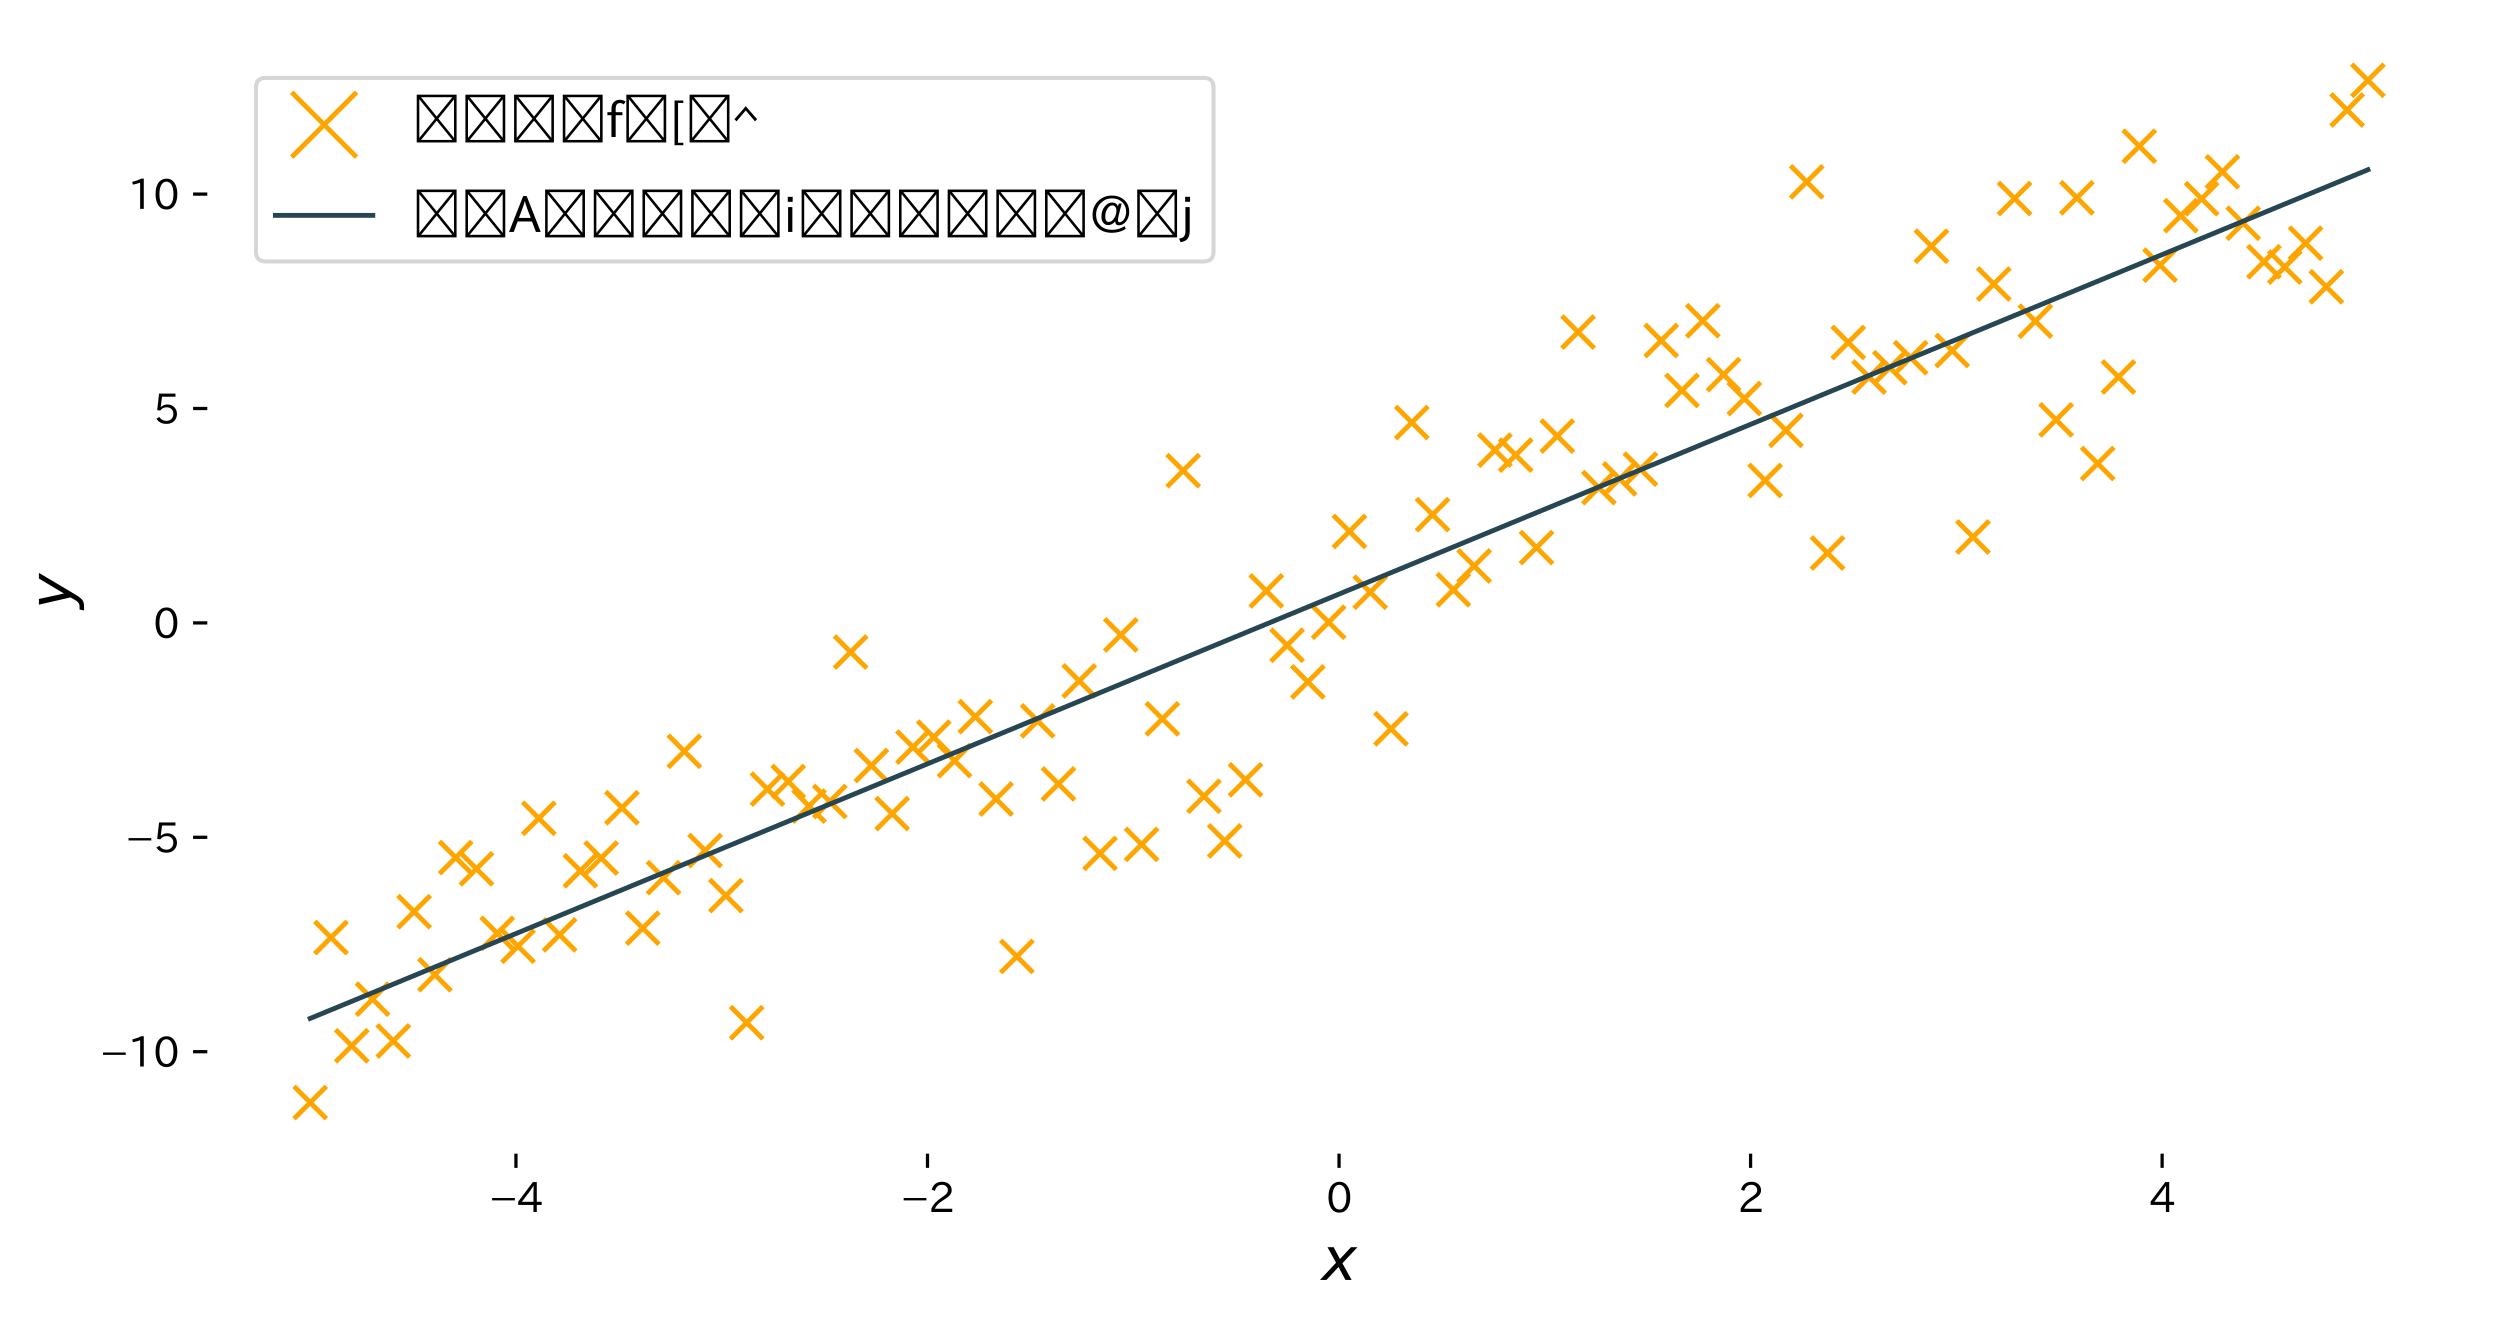 <?xml version="1.0" encoding="utf-8" standalone="no"?>
<!DOCTYPE svg PUBLIC "-//W3C//DTD SVG 1.1//EN"
  "http://www.w3.org/Graphics/SVG/1.1/DTD/svg11.dtd">
<svg xmlns:xlink="http://www.w3.org/1999/xlink" width="616.302pt" height="325.513pt" viewBox="0 0 616.302 325.513" xmlns="http://www.w3.org/2000/svg" version="1.1">
 <defs>
  <style type="text/css">*{stroke-linejoin: round; stroke-linecap: butt}</style>
 </defs>
 <g id="figure_1">
  <g id="patch_1">
   <path d="M 0 325.513 
L 616.302 325.513 
L 616.302 0 
L 0 0 
z
" style="fill: #ffffff"/>
  </g>
  <g id="axes_1">
   <g id="patch_2">
    <path d="M 51.102 284.4 
L 609.102 284.4 
L 609.102 7.2 
L 51.102 7.2 
z
" style="fill: #ffffff"/>
   </g>
   <g id="PathCollection_1">
    <defs>
     <path id="m8e63a9082e" d="M -4 4 
L 4 -4 
M -4 -4 
L 4 4 
" style="stroke: #ffa500; stroke-width: 1.2"/>
    </defs>
    <g clip-path="url(#p94305f396e)">
     <use xlink:href="#m8e63a9082e" x="76.466" y="271.8" style="fill: #ffa500; stroke: #ffa500; stroke-width: 1.2"/>
     <use xlink:href="#m8e63a9082e" x="81.59" y="231.124" style="fill: #ffa500; stroke: #ffa500; stroke-width: 1.2"/>
     <use xlink:href="#m8e63a9082e" x="86.714" y="257.806" style="fill: #ffa500; stroke: #ffa500; stroke-width: 1.2"/>
     <use xlink:href="#m8e63a9082e" x="91.838" y="246.311" style="fill: #ffa500; stroke: #ffa500; stroke-width: 1.2"/>
     <use xlink:href="#m8e63a9082e" x="96.962" y="256.62" style="fill: #ffa500; stroke: #ffa500; stroke-width: 1.2"/>
     <use xlink:href="#m8e63a9082e" x="102.086" y="224.744" style="fill: #ffa500; stroke: #ffa500; stroke-width: 1.2"/>
     <use xlink:href="#m8e63a9082e" x="107.21" y="240.29" style="fill: #ffa500; stroke: #ffa500; stroke-width: 1.2"/>
     <use xlink:href="#m8e63a9082e" x="112.334" y="211.406" style="fill: #ffa500; stroke: #ffa500; stroke-width: 1.2"/>
     <use xlink:href="#m8e63a9082e" x="117.458" y="214.182" style="fill: #ffa500; stroke: #ffa500; stroke-width: 1.2"/>
     <use xlink:href="#m8e63a9082e" x="122.582" y="230.08" style="fill: #ffa500; stroke: #ffa500; stroke-width: 1.2"/>
     <use xlink:href="#m8e63a9082e" x="127.705" y="233.265" style="fill: #ffa500; stroke: #ffa500; stroke-width: 1.2"/>
     <use xlink:href="#m8e63a9082e" x="132.829" y="201.727" style="fill: #ffa500; stroke: #ffa500; stroke-width: 1.2"/>
     <use xlink:href="#m8e63a9082e" x="137.953" y="230.457" style="fill: #ffa500; stroke: #ffa500; stroke-width: 1.2"/>
     <use xlink:href="#m8e63a9082e" x="143.077" y="214.668" style="fill: #ffa500; stroke: #ffa500; stroke-width: 1.2"/>
     <use xlink:href="#m8e63a9082e" x="148.201" y="211.521" style="fill: #ffa500; stroke: #ffa500; stroke-width: 1.2"/>
     <use xlink:href="#m8e63a9082e" x="153.325" y="199.128" style="fill: #ffa500; stroke: #ffa500; stroke-width: 1.2"/>
     <use xlink:href="#m8e63a9082e" x="158.449" y="228.804" style="fill: #ffa500; stroke: #ffa500; stroke-width: 1.2"/>
     <use xlink:href="#m8e63a9082e" x="163.573" y="216.383" style="fill: #ffa500; stroke: #ffa500; stroke-width: 1.2"/>
     <use xlink:href="#m8e63a9082e" x="168.697" y="185.201" style="fill: #ffa500; stroke: #ffa500; stroke-width: 1.2"/>
     <use xlink:href="#m8e63a9082e" x="173.821" y="209.678" style="fill: #ffa500; stroke: #ffa500; stroke-width: 1.2"/>
     <use xlink:href="#m8e63a9082e" x="178.945" y="220.786" style="fill: #ffa500; stroke: #ffa500; stroke-width: 1.2"/>
     <use xlink:href="#m8e63a9082e" x="184.069" y="252.117" style="fill: #ffa500; stroke: #ffa500; stroke-width: 1.2"/>
     <use xlink:href="#m8e63a9082e" x="189.193" y="194.53" style="fill: #ffa500; stroke: #ffa500; stroke-width: 1.2"/>
     <use xlink:href="#m8e63a9082e" x="194.317" y="192.654" style="fill: #ffa500; stroke: #ffa500; stroke-width: 1.2"/>
     <use xlink:href="#m8e63a9082e" x="199.441" y="198.71" style="fill: #ffa500; stroke: #ffa500; stroke-width: 1.2"/>
     <use xlink:href="#m8e63a9082e" x="204.565" y="197.589" style="fill: #ffa500; stroke: #ffa500; stroke-width: 1.2"/>
     <use xlink:href="#m8e63a9082e" x="209.689" y="160.748" style="fill: #ffa500; stroke: #ffa500; stroke-width: 1.2"/>
     <use xlink:href="#m8e63a9082e" x="214.813" y="188.718" style="fill: #ffa500; stroke: #ffa500; stroke-width: 1.2"/>
     <use xlink:href="#m8e63a9082e" x="219.937" y="200.566" style="fill: #ffa500; stroke: #ffa500; stroke-width: 1.2"/>
     <use xlink:href="#m8e63a9082e" x="225.061" y="184.17" style="fill: #ffa500; stroke: #ffa500; stroke-width: 1.2"/>
     <use xlink:href="#m8e63a9082e" x="230.185" y="181.727" style="fill: #ffa500; stroke: #ffa500; stroke-width: 1.2"/>
     <use xlink:href="#m8e63a9082e" x="235.309" y="187.517" style="fill: #ffa500; stroke: #ffa500; stroke-width: 1.2"/>
     <use xlink:href="#m8e63a9082e" x="240.433" y="176.669" style="fill: #ffa500; stroke: #ffa500; stroke-width: 1.2"/>
     <use xlink:href="#m8e63a9082e" x="245.557" y="196.97" style="fill: #ffa500; stroke: #ffa500; stroke-width: 1.2"/>
     <use xlink:href="#m8e63a9082e" x="250.681" y="235.785" style="fill: #ffa500; stroke: #ffa500; stroke-width: 1.2"/>
     <use xlink:href="#m8e63a9082e" x="255.805" y="177.711" style="fill: #ffa500; stroke: #ffa500; stroke-width: 1.2"/>
     <use xlink:href="#m8e63a9082e" x="260.929" y="193.243" style="fill: #ffa500; stroke: #ffa500; stroke-width: 1.2"/>
     <use xlink:href="#m8e63a9082e" x="266.053" y="167.863" style="fill: #ffa500; stroke: #ffa500; stroke-width: 1.2"/>
     <use xlink:href="#m8e63a9082e" x="271.177" y="210.381" style="fill: #ffa500; stroke: #ffa500; stroke-width: 1.2"/>
     <use xlink:href="#m8e63a9082e" x="276.301" y="156.52" style="fill: #ffa500; stroke: #ffa500; stroke-width: 1.2"/>
     <use xlink:href="#m8e63a9082e" x="281.425" y="208.158" style="fill: #ffa500; stroke: #ffa500; stroke-width: 1.2"/>
     <use xlink:href="#m8e63a9082e" x="286.548" y="177.21" style="fill: #ffa500; stroke: #ffa500; stroke-width: 1.2"/>
     <use xlink:href="#m8e63a9082e" x="291.672" y="116.027" style="fill: #ffa500; stroke: #ffa500; stroke-width: 1.2"/>
     <use xlink:href="#m8e63a9082e" x="296.796" y="196.295" style="fill: #ffa500; stroke: #ffa500; stroke-width: 1.2"/>
     <use xlink:href="#m8e63a9082e" x="301.92" y="207.305" style="fill: #ffa500; stroke: #ffa500; stroke-width: 1.2"/>
     <use xlink:href="#m8e63a9082e" x="307.044" y="192.244" style="fill: #ffa500; stroke: #ffa500; stroke-width: 1.2"/>
     <use xlink:href="#m8e63a9082e" x="312.168" y="145.676" style="fill: #ffa500; stroke: #ffa500; stroke-width: 1.2"/>
     <use xlink:href="#m8e63a9082e" x="317.292" y="159.073" style="fill: #ffa500; stroke: #ffa500; stroke-width: 1.2"/>
     <use xlink:href="#m8e63a9082e" x="322.416" y="168.104" style="fill: #ffa500; stroke: #ffa500; stroke-width: 1.2"/>
     <use xlink:href="#m8e63a9082e" x="327.54" y="153.386" style="fill: #ffa500; stroke: #ffa500; stroke-width: 1.2"/>
     <use xlink:href="#m8e63a9082e" x="332.664" y="131.014" style="fill: #ffa500; stroke: #ffa500; stroke-width: 1.2"/>
     <use xlink:href="#m8e63a9082e" x="337.788" y="145.992" style="fill: #ffa500; stroke: #ffa500; stroke-width: 1.2"/>
     <use xlink:href="#m8e63a9082e" x="342.912" y="179.666" style="fill: #ffa500; stroke: #ffa500; stroke-width: 1.2"/>
     <use xlink:href="#m8e63a9082e" x="348.036" y="104.163" style="fill: #ffa500; stroke: #ffa500; stroke-width: 1.2"/>
     <use xlink:href="#m8e63a9082e" x="353.16" y="126.876" style="fill: #ffa500; stroke: #ffa500; stroke-width: 1.2"/>
     <use xlink:href="#m8e63a9082e" x="358.284" y="145.386" style="fill: #ffa500; stroke: #ffa500; stroke-width: 1.2"/>
     <use xlink:href="#m8e63a9082e" x="363.408" y="139.525" style="fill: #ffa500; stroke: #ffa500; stroke-width: 1.2"/>
     <use xlink:href="#m8e63a9082e" x="368.532" y="110.957" style="fill: #ffa500; stroke: #ffa500; stroke-width: 1.2"/>
     <use xlink:href="#m8e63a9082e" x="373.656" y="112.193" style="fill: #ffa500; stroke: #ffa500; stroke-width: 1.2"/>
     <use xlink:href="#m8e63a9082e" x="378.78" y="134.988" style="fill: #ffa500; stroke: #ffa500; stroke-width: 1.2"/>
     <use xlink:href="#m8e63a9082e" x="383.904" y="107.499" style="fill: #ffa500; stroke: #ffa500; stroke-width: 1.2"/>
     <use xlink:href="#m8e63a9082e" x="389.028" y="81.86" style="fill: #ffa500; stroke: #ffa500; stroke-width: 1.2"/>
     <use xlink:href="#m8e63a9082e" x="394.152" y="120.212" style="fill: #ffa500; stroke: #ffa500; stroke-width: 1.2"/>
     <use xlink:href="#m8e63a9082e" x="399.276" y="118.058" style="fill: #ffa500; stroke: #ffa500; stroke-width: 1.2"/>
     <use xlink:href="#m8e63a9082e" x="404.4" y="115.656" style="fill: #ffa500; stroke: #ffa500; stroke-width: 1.2"/>
     <use xlink:href="#m8e63a9082e" x="409.524" y="83.946" style="fill: #ffa500; stroke: #ffa500; stroke-width: 1.2"/>
     <use xlink:href="#m8e63a9082e" x="414.648" y="96.248" style="fill: #ffa500; stroke: #ffa500; stroke-width: 1.2"/>
     <use xlink:href="#m8e63a9082e" x="419.772" y="79.075" style="fill: #ffa500; stroke: #ffa500; stroke-width: 1.2"/>
     <use xlink:href="#m8e63a9082e" x="424.896" y="92.353" style="fill: #ffa500; stroke: #ffa500; stroke-width: 1.2"/>
     <use xlink:href="#m8e63a9082e" x="430.02" y="98.249" style="fill: #ffa500; stroke: #ffa500; stroke-width: 1.2"/>
     <use xlink:href="#m8e63a9082e" x="435.144" y="118.442" style="fill: #ffa500; stroke: #ffa500; stroke-width: 1.2"/>
     <use xlink:href="#m8e63a9082e" x="440.267" y="106.087" style="fill: #ffa500; stroke: #ffa500; stroke-width: 1.2"/>
     <use xlink:href="#m8e63a9082e" x="445.391" y="44.833" style="fill: #ffa500; stroke: #ffa500; stroke-width: 1.2"/>
     <use xlink:href="#m8e63a9082e" x="450.515" y="136.326" style="fill: #ffa500; stroke: #ffa500; stroke-width: 1.2"/>
     <use xlink:href="#m8e63a9082e" x="455.639" y="84.423" style="fill: #ffa500; stroke: #ffa500; stroke-width: 1.2"/>
     <use xlink:href="#m8e63a9082e" x="460.763" y="92.946" style="fill: #ffa500; stroke: #ffa500; stroke-width: 1.2"/>
     <use xlink:href="#m8e63a9082e" x="465.887" y="90.641" style="fill: #ffa500; stroke: #ffa500; stroke-width: 1.2"/>
     <use xlink:href="#m8e63a9082e" x="471.011" y="88.189" style="fill: #ffa500; stroke: #ffa500; stroke-width: 1.2"/>
     <use xlink:href="#m8e63a9082e" x="476.135" y="60.692" style="fill: #ffa500; stroke: #ffa500; stroke-width: 1.2"/>
     <use xlink:href="#m8e63a9082e" x="481.259" y="86.41" style="fill: #ffa500; stroke: #ffa500; stroke-width: 1.2"/>
     <use xlink:href="#m8e63a9082e" x="486.383" y="132.389" style="fill: #ffa500; stroke: #ffa500; stroke-width: 1.2"/>
     <use xlink:href="#m8e63a9082e" x="491.507" y="70.014" style="fill: #ffa500; stroke: #ffa500; stroke-width: 1.2"/>
     <use xlink:href="#m8e63a9082e" x="496.631" y="48.937" style="fill: #ffa500; stroke: #ffa500; stroke-width: 1.2"/>
     <use xlink:href="#m8e63a9082e" x="501.755" y="79.175" style="fill: #ffa500; stroke: #ffa500; stroke-width: 1.2"/>
     <use xlink:href="#m8e63a9082e" x="506.879" y="103.498" style="fill: #ffa500; stroke: #ffa500; stroke-width: 1.2"/>
     <use xlink:href="#m8e63a9082e" x="512.003" y="48.759" style="fill: #ffa500; stroke: #ffa500; stroke-width: 1.2"/>
     <use xlink:href="#m8e63a9082e" x="517.127" y="114.261" style="fill: #ffa500; stroke: #ffa500; stroke-width: 1.2"/>
     <use xlink:href="#m8e63a9082e" x="522.251" y="92.945" style="fill: #ffa500; stroke: #ffa500; stroke-width: 1.2"/>
     <use xlink:href="#m8e63a9082e" x="527.375" y="36.047" style="fill: #ffa500; stroke: #ffa500; stroke-width: 1.2"/>
     <use xlink:href="#m8e63a9082e" x="532.499" y="65.368" style="fill: #ffa500; stroke: #ffa500; stroke-width: 1.2"/>
     <use xlink:href="#m8e63a9082e" x="537.623" y="53.162" style="fill: #ffa500; stroke: #ffa500; stroke-width: 1.2"/>
     <use xlink:href="#m8e63a9082e" x="542.747" y="48.997" style="fill: #ffa500; stroke: #ffa500; stroke-width: 1.2"/>
     <use xlink:href="#m8e63a9082e" x="547.871" y="42.356" style="fill: #ffa500; stroke: #ffa500; stroke-width: 1.2"/>
     <use xlink:href="#m8e63a9082e" x="552.995" y="55.029" style="fill: #ffa500; stroke: #ffa500; stroke-width: 1.2"/>
     <use xlink:href="#m8e63a9082e" x="558.119" y="64.516" style="fill: #ffa500; stroke: #ffa500; stroke-width: 1.2"/>
     <use xlink:href="#m8e63a9082e" x="563.243" y="65.843" style="fill: #ffa500; stroke: #ffa500; stroke-width: 1.2"/>
     <use xlink:href="#m8e63a9082e" x="568.367" y="59.949" style="fill: #ffa500; stroke: #ffa500; stroke-width: 1.2"/>
     <use xlink:href="#m8e63a9082e" x="573.491" y="70.698" style="fill: #ffa500; stroke: #ffa500; stroke-width: 1.2"/>
     <use xlink:href="#m8e63a9082e" x="578.615" y="27.113" style="fill: #ffa500; stroke: #ffa500; stroke-width: 1.2"/>
     <use xlink:href="#m8e63a9082e" x="583.739" y="19.8" style="fill: #ffa500; stroke: #ffa500; stroke-width: 1.2"/>
    </g>
   </g>
   <g id="matplotlib.axis_1">
    <g id="xtick_1">
     <g id="line2d_1">
      <defs>
       <path id="m6e2d557ff8" d="M 0 0 
L 0 3.5 
" style="stroke: #000000; stroke-width: 0.8"/>
      </defs>
      <g>
       <use xlink:href="#m6e2d557ff8" x="127.193" y="284.4" style="stroke: #000000; stroke-width: 0.8"/>
      </g>
     </g>
     <g id="text_1">
      <!-- −4 -->
      <g transform="translate(120.652 298.891) scale(0.1 -0.1)">
       <defs>
        <path id="IPAexGothic-2212" d="M 416 2222 
L 3922 2222 
L 3922 1856 
L 416 1856 
L 416 2222 
z
" transform="scale(0.016)"/>
        <path id="IPAexGothic-34" d="M 3813 1159 
L 3059 1159 
L 3059 63 
L 2547 63 
L 2547 1159 
L 197 1159 
L 197 1672 
L 2456 4678 
L 3059 4678 
L 3059 1634 
L 3813 1634 
L 3813 1159 
z
M 2578 4109 
L 2559 4109 
Q 2278 3656 2003 3284 
L 759 1634 
L 2547 1634 
L 2547 3144 
Q 2547 3481 2578 4109 
z
" transform="scale(0.016)"/>
       </defs>
       <use xlink:href="#IPAexGothic-2212"/>
       <use xlink:href="#IPAexGothic-34" transform="translate(67.822 0)"/>
      </g>
     </g>
    </g>
    <g id="xtick_2">
     <g id="line2d_2">
      <g>
       <use xlink:href="#m6e2d557ff8" x="228.648" y="284.4" style="stroke: #000000; stroke-width: 0.8"/>
      </g>
     </g>
     <g id="text_2">
      <!-- −2 -->
      <g transform="translate(222.107 298.891) scale(0.1 -0.1)">
       <defs>
        <path id="IPAexGothic-32" d="M 3659 63 
L 447 63 
L 447 594 
Q 825 1475 1894 2203 
L 2072 2322 
Q 2619 2697 2791 2906 
Q 2988 3153 2988 3444 
Q 2988 3772 2756 4003 
Q 2500 4259 2084 4259 
Q 1250 4259 991 3328 
L 497 3506 
Q 853 4725 2116 4725 
Q 2806 4725 3216 4316 
Q 3575 3947 3575 3425 
Q 3575 3038 3344 2722 
Q 3131 2416 2366 1938 
L 2231 1856 
Q 1256 1253 978 569 
L 3659 569 
L 3659 63 
z
" transform="scale(0.016)"/>
       </defs>
       <use xlink:href="#IPAexGothic-2212"/>
       <use xlink:href="#IPAexGothic-32" transform="translate(67.822 0)"/>
      </g>
     </g>
    </g>
    <g id="xtick_3">
     <g id="line2d_3">
      <g>
       <use xlink:href="#m6e2d557ff8" x="330.102" y="284.4" style="stroke: #000000; stroke-width: 0.8"/>
      </g>
     </g>
     <g id="text_3">
      <!-- 0 -->
      <g transform="translate(326.953 298.891) scale(0.1 -0.1)">
       <defs>
        <path id="IPAexGothic-30" d="M 2038 4725 
Q 2881 4725 3334 3944 
Q 3694 3325 3694 2344 
Q 3694 1372 3334 741 
Q 2888 -31 2016 -31 
Q 1147 -31 700 741 
Q 341 1372 341 2350 
Q 341 3713 1000 4334 
Q 1419 4725 2038 4725 
z
M 2016 4266 
Q 1516 4266 1228 3759 
Q 934 3247 934 2344 
Q 934 1456 1222 947 
Q 1513 447 2016 447 
Q 2619 447 2909 1153 
Q 3100 1622 3100 2375 
Q 3100 3256 2806 3759 
Q 2509 4266 2016 4266 
z
" transform="scale(0.016)"/>
       </defs>
       <use xlink:href="#IPAexGothic-30"/>
      </g>
     </g>
    </g>
    <g id="xtick_4">
     <g id="line2d_4">
      <g>
       <use xlink:href="#m6e2d557ff8" x="431.557" y="284.4" style="stroke: #000000; stroke-width: 0.8"/>
      </g>
     </g>
     <g id="text_4">
      <!-- 2 -->
      <g transform="translate(428.408 298.891) scale(0.1 -0.1)">
       <use xlink:href="#IPAexGothic-32"/>
      </g>
     </g>
    </g>
    <g id="xtick_5">
     <g id="line2d_5">
      <g>
       <use xlink:href="#m6e2d557ff8" x="533.011" y="284.4" style="stroke: #000000; stroke-width: 0.8"/>
      </g>
     </g>
     <g id="text_5">
      <!-- 4 -->
      <g transform="translate(529.862 298.891) scale(0.1 -0.1)">
       <use xlink:href="#IPAexGothic-34"/>
      </g>
     </g>
    </g>
    <g id="text_6">
     <!-- $x$ -->
     <g transform="translate(325.782 315.577) scale(0.144 -0.144)">
      <defs>
       <path id="DejaVuSans-Oblique-78" d="M 3841 3500 
L 2234 1784 
L 3219 0 
L 2559 0 
L 1819 1388 
L 531 0 
L -166 0 
L 1556 1844 
L 641 3500 
L 1300 3500 
L 1972 2234 
L 3144 3500 
L 3841 3500 
z
" transform="scale(0.016)"/>
      </defs>
      <use xlink:href="#DejaVuSans-Oblique-78" transform="translate(0 0.312)"/>
     </g>
    </g>
   </g>
   <g id="matplotlib.axis_2">
    <g id="ytick_1">
     <g id="line2d_6">
      <defs>
       <path id="m175c000b16" d="M 0 0 
L -3.5 0 
" style="stroke: #000000; stroke-width: 0.8"/>
      </defs>
      <g>
       <use xlink:href="#m175c000b16" x="51.102" y="259.271" style="stroke: #000000; stroke-width: 0.8"/>
      </g>
     </g>
     <g id="text_7">
      <!-- −10 -->
      <g transform="translate(24.723 263.016) scale(0.1 -0.1)">
       <defs>
        <path id="IPAexGothic-31" d="M 2463 63 
L 1900 63 
L 1900 4103 
Q 1372 3922 788 3797 
L 684 4231 
Q 1519 4441 2106 4731 
L 2463 4731 
L 2463 63 
z
" transform="scale(0.016)"/>
       </defs>
       <use xlink:href="#IPAexGothic-2212"/>
       <use xlink:href="#IPAexGothic-31" transform="translate(67.822 0)"/>
       <use xlink:href="#IPAexGothic-30" transform="translate(130.811 0)"/>
      </g>
     </g>
    </g>
    <g id="ytick_2">
     <g id="line2d_7">
      <g>
       <use xlink:href="#m175c000b16" x="51.102" y="206.417" style="stroke: #000000; stroke-width: 0.8"/>
      </g>
     </g>
     <g id="text_8">
      <!-- −5 -->
      <g transform="translate(31.021 210.162) scale(0.1 -0.1)">
       <defs>
        <path id="IPAexGothic-35" d="M 1178 2603 
Q 1634 2963 2172 2963 
Q 2816 2963 3241 2528 
Q 3638 2113 3638 1497 
Q 3638 938 3297 513 
Q 2869 -31 2031 -31 
Q 959 -31 469 784 
L 938 1028 
Q 1309 434 2013 434 
Q 2466 434 2769 716 
Q 3081 1013 3081 1503 
Q 3081 1966 2806 2241 
Q 2519 2528 2056 2528 
Q 1406 2528 1072 2028 
L 591 2091 
L 884 4634 
L 3406 4634 
L 3406 4153 
L 1341 4153 
L 1134 2603 
L 1178 2603 
z
" transform="scale(0.016)"/>
       </defs>
       <use xlink:href="#IPAexGothic-2212"/>
       <use xlink:href="#IPAexGothic-35" transform="translate(67.822 0)"/>
      </g>
     </g>
    </g>
    <g id="ytick_3">
     <g id="line2d_8">
      <g>
       <use xlink:href="#m175c000b16" x="51.102" y="153.562" style="stroke: #000000; stroke-width: 0.8"/>
      </g>
     </g>
     <g id="text_9">
      <!-- 0 -->
      <g transform="translate(37.804 157.308) scale(0.1 -0.1)">
       <use xlink:href="#IPAexGothic-30"/>
      </g>
     </g>
    </g>
    <g id="ytick_4">
     <g id="line2d_9">
      <g>
       <use xlink:href="#m175c000b16" x="51.102" y="100.708" style="stroke: #000000; stroke-width: 0.8"/>
      </g>
     </g>
     <g id="text_10">
      <!-- 5 -->
      <g transform="translate(37.804 104.453) scale(0.1 -0.1)">
       <use xlink:href="#IPAexGothic-35"/>
      </g>
     </g>
    </g>
    <g id="ytick_5">
     <g id="line2d_10">
      <g>
       <use xlink:href="#m175c000b16" x="51.102" y="47.854" style="stroke: #000000; stroke-width: 0.8"/>
      </g>
     </g>
     <g id="text_11">
      <!-- 10 -->
      <g transform="translate(31.505 51.599) scale(0.1 -0.1)">
       <use xlink:href="#IPAexGothic-31"/>
       <use xlink:href="#IPAexGothic-30" transform="translate(62.988 0)"/>
      </g>
     </g>
    </g>
    <g id="text_12">
     <!-- $y$ -->
     <g transform="translate(17.698 150.12) rotate(-90) scale(0.144 -0.144)">
      <defs>
       <path id="DejaVuSans-Oblique-79" d="M 1588 -325 
Q 1188 -997 936 -1164 
Q 684 -1331 294 -1331 
L -159 -1331 
L -63 -850 
L 269 -850 
Q 509 -850 678 -719 
Q 847 -588 1056 -206 
L 1234 128 
L 459 3500 
L 1069 3500 
L 1650 819 
L 3256 3500 
L 3859 3500 
L 1588 -325 
z
" transform="scale(0.016)"/>
      </defs>
      <use xlink:href="#DejaVuSans-Oblique-79" transform="translate(0 0.312)"/>
     </g>
    </g>
   </g>
   <g id="line2d_11">
    <path d="M 76.466 251.065 
L 81.59 248.952 
L 86.714 246.839 
L 91.838 244.725 
L 96.962 242.612 
L 102.086 240.498 
L 107.21 238.385 
L 112.334 236.272 
L 117.458 234.158 
L 122.582 232.045 
L 127.705 229.932 
L 132.829 227.818 
L 137.953 225.705 
L 143.077 223.592 
L 148.201 221.478 
L 153.325 219.365 
L 158.449 217.252 
L 163.573 215.138 
L 168.697 213.025 
L 173.821 210.911 
L 178.945 208.798 
L 184.069 206.685 
L 189.193 204.571 
L 194.317 202.458 
L 199.441 200.345 
L 204.565 198.231 
L 209.689 196.118 
L 214.813 194.005 
L 219.937 191.891 
L 225.061 189.778 
L 230.185 187.665 
L 235.309 185.551 
L 240.433 183.438 
L 245.557 181.324 
L 250.681 179.211 
L 255.805 177.098 
L 260.929 174.984 
L 266.053 172.871 
L 271.177 170.758 
L 276.301 168.644 
L 281.425 166.531 
L 286.548 164.418 
L 291.672 162.304 
L 296.796 160.191 
L 301.92 158.078 
L 307.044 155.964 
L 312.168 153.851 
L 317.292 151.737 
L 322.416 149.624 
L 327.54 147.511 
L 332.664 145.397 
L 337.788 143.284 
L 342.912 141.171 
L 348.036 139.057 
L 353.16 136.944 
L 358.284 134.831 
L 363.408 132.717 
L 368.532 130.604 
L 373.656 128.491 
L 378.78 126.377 
L 383.904 124.264 
L 389.028 122.15 
L 394.152 120.037 
L 399.276 117.924 
L 404.4 115.81 
L 409.524 113.697 
L 414.648 111.584 
L 419.772 109.47 
L 424.896 107.357 
L 430.02 105.244 
L 435.144 103.13 
L 440.267 101.017 
L 445.391 98.904 
L 450.515 96.79 
L 455.639 94.677 
L 460.763 92.563 
L 465.887 90.45 
L 471.011 88.337 
L 476.135 86.223 
L 481.259 84.11 
L 486.383 81.997 
L 491.507 79.883 
L 496.631 77.77 
L 501.755 75.657 
L 506.879 73.543 
L 512.003 71.43 
L 517.127 69.317 
L 522.251 67.203 
L 527.375 65.09 
L 532.499 62.976 
L 537.623 60.863 
L 542.747 58.75 
L 547.871 56.636 
L 552.995 54.523 
L 558.119 52.41 
L 563.243 50.296 
L 568.367 48.183 
L 573.491 46.07 
L 578.615 43.956 
L 583.739 41.843 
" clip-path="url(#p94305f396e)" style="fill: none; stroke: #264653; stroke-width: 1.2; stroke-linecap: square"/>
   </g>
   <g id="legend_1">
    <g id="patch_3">
     <path d="M 65.502 64.444 
L 296.757 64.444 
Q 299.157 64.444 299.157 62.044 
L 299.157 21.6 
Q 299.157 19.2 296.757 19.2 
L 65.502 19.2 
Q 63.102 19.2 63.102 21.6 
L 63.102 62.044 
Q 63.102 64.444 65.502 64.444 
z
" style="fill: #ffffff; opacity: 0.8; stroke: #cccccc; stroke-linejoin: miter"/>
    </g>
    <g id="PathCollection_2">
     <defs>
      <path id="m9b97051666" d="M -8 8 
L 8 -8 
M -8 -8 
L 8 8 
" style="stroke: #ffa500; stroke-width: 1.2"/>
     </defs>
     <g>
      <use xlink:href="#m9b97051666" x="79.902" y="30.746" style="fill: #ffa500; stroke: #ffa500; stroke-width: 1.2"/>
     </g>
    </g>
    <g id="text_13">
     <!-- �ϑ��f�[�^ -->
     <g transform="translate(101.502 33.896) scale(0.12 -0.12)">
      <defs>
       <path id="IPAexGothic-fffd" d="M 5759 -641 
L 641 -641 
L 641 5503 
L 5759 5503 
L 5759 -641 
z
M 5216 5172 
L 1191 5172 
L 3206 2694 
L 5216 5172 
z
M 5428 -53 
L 5428 4903 
L 3419 2425 
L 5428 -53 
z
M 2988 2425 
L 972 4916 
L 972 -59 
L 2988 2425 
z
M 5209 -309 
L 3206 2163 
L 1197 -309 
L 5209 -309 
z
" transform="scale(0.016)"/>
       <path id="IPAexGothic-3d1" d="M 5759 -641 
L 641 -641 
L 641 5503 
L 5759 5503 
L 5759 -641 
z
M 5216 5172 
L 1191 5172 
L 3206 2694 
L 5216 5172 
z
M 5428 -53 
L 5428 4903 
L 3419 2425 
L 5428 -53 
z
M 2988 2425 
L 972 4916 
L 972 -59 
L 2988 2425 
z
M 5209 -309 
L 3206 2163 
L 1197 -309 
L 5209 -309 
z
" transform="scale(0.016)"/>
       <path id="IPAexGothic-66" d="M 2456 4622 
L 2228 4244 
Q 1991 4422 1741 4422 
Q 1184 4422 1184 3672 
L 1184 3250 
L 2053 3250 
L 2053 2859 
L 1184 2859 
L 1184 63 
L 641 63 
L 641 2859 
L 122 2859 
L 122 3250 
L 641 3250 
L 641 3659 
Q 641 4188 891 4484 
Q 1200 4844 1709 4844 
Q 2116 4844 2456 4622 
z
" transform="scale(0.016)"/>
       <path id="IPAexGothic-5b" d="M 1706 -991 
L 581 -991 
L 581 4750 
L 1706 4750 
L 1706 4438 
L 1028 4438 
L 1028 -678 
L 1706 -678 
L 1706 -991 
z
" transform="scale(0.016)"/>
       <path id="IPAexGothic-5e" d="M 3059 2344 
L 2784 2075 
L 1600 3469 
L 416 2075 
L 141 2344 
L 1600 4013 
L 3059 2344 
z
" transform="scale(0.016)"/>
      </defs>
      <use xlink:href="#IPAexGothic-fffd"/>
      <use xlink:href="#IPAexGothic-3d1" transform="translate(100 0)"/>
      <use xlink:href="#IPAexGothic-fffd" transform="translate(200 0)"/>
      <use xlink:href="#IPAexGothic-fffd" transform="translate(300 0)"/>
      <use xlink:href="#IPAexGothic-66" transform="translate(400 0)"/>
      <use xlink:href="#IPAexGothic-fffd" transform="translate(430.615 0)"/>
      <use xlink:href="#IPAexGothic-5b" transform="translate(530.615 0)"/>
      <use xlink:href="#IPAexGothic-fffd" transform="translate(560.596 0)"/>
      <use xlink:href="#IPAexGothic-5e" transform="translate(660.596 0)"/>
     </g>
    </g>
    <g id="line2d_12">
     <path d="M 67.902 53.094 
L 79.902 53.094 
L 91.902 53.094 
" style="fill: none; stroke: #264653; stroke-width: 1.2; stroke-linecap: square"/>
    </g>
    <g id="text_14">
     <!-- ��A�����i�ŏ����@�j -->
     <g transform="translate(101.502 57.294) scale(0.12 -0.12)">
      <defs>
       <path id="IPAexGothic-41" d="M 4056 63 
L 3444 63 
L 2938 1409 
L 1100 1409 
L 603 63 
L -6 63 
L 1806 4666 
L 2259 4666 
L 4056 63 
z
M 2778 1863 
L 2316 3078 
Q 2125 3588 2028 4000 
L 2009 4000 
Q 1897 3563 1716 3078 
L 1263 1863 
L 2778 1863 
z
" transform="scale(0.016)"/>
       <path id="IPAexGothic-69" d="M 1178 3928 
L 550 3928 
L 550 4569 
L 1178 4569 
L 1178 3928 
z
M 1138 63 
L 588 63 
L 588 3250 
L 1138 3250 
L 1138 63 
z
" transform="scale(0.016)"/>
       <path id="IPAexGothic-14f" d="M 5759 -641 
L 641 -641 
L 641 5503 
L 5759 5503 
L 5759 -641 
z
M 5216 5172 
L 1191 5172 
L 3206 2694 
L 5216 5172 
z
M 5428 -53 
L 5428 4903 
L 3419 2425 
L 5428 -53 
z
M 2988 2425 
L 972 4916 
L 972 -59 
L 2988 2425 
z
M 5209 -309 
L 3206 2163 
L 1197 -309 
L 5209 -309 
z
" transform="scale(0.016)"/>
       <path id="IPAexGothic-40" d="M 4756 453 
Q 3975 -50 2972 -50 
Q 1819 -50 1141 628 
Q 494 1275 494 2272 
Q 494 3294 1203 4016 
Q 1919 4731 2969 4731 
Q 3994 4731 4641 4084 
Q 5203 3519 5203 2656 
Q 5203 1928 4788 1406 
Q 4391 913 3866 913 
Q 3428 913 3400 1413 
Q 3003 941 2491 941 
Q 2159 941 1928 1172 
Q 1634 1466 1634 2034 
Q 1634 2803 2063 3328 
Q 2469 3841 3003 3841 
Q 3569 3841 3750 3353 
L 3866 3706 
L 4225 3706 
L 3828 2084 
Q 3750 1769 3750 1603 
Q 3750 1303 3950 1303 
Q 4256 1303 4519 1663 
Q 4806 2075 4806 2653 
Q 4806 3384 4338 3853 
Q 3819 4372 2981 4372 
Q 2150 4372 1563 3781 
Q 947 3156 947 2266 
Q 947 1419 1478 888 
Q 2044 331 3009 331 
Q 3875 331 4609 806 
L 4756 453 
z
M 3041 3469 
Q 2691 3469 2434 3097 
Q 2122 2650 2122 2047 
Q 2122 1344 2575 1344 
Q 2988 1344 3297 1875 
Q 3559 2331 3559 2791 
Q 3559 3097 3406 3291 
Q 3266 3469 3041 3469 
z
" transform="scale(0.016)"/>
       <path id="IPAexGothic-6a" d="M 1172 3928 
L 544 3928 
L 544 4569 
L 1172 4569 
L 1172 3928 
z
M 1131 3250 
L 1131 153 
Q 1131 -634 703 -966 
Q 444 -1169 -47 -1253 
L -231 -794 
Q 119 -747 306 -609 
Q 581 -400 581 159 
L 581 3250 
L 1131 3250 
z
" transform="scale(0.016)"/>
      </defs>
      <use xlink:href="#IPAexGothic-fffd"/>
      <use xlink:href="#IPAexGothic-fffd" transform="translate(100 0)"/>
      <use xlink:href="#IPAexGothic-41" transform="translate(200 0)"/>
      <use xlink:href="#IPAexGothic-fffd" transform="translate(263.721 0)"/>
      <use xlink:href="#IPAexGothic-fffd" transform="translate(363.721 0)"/>
      <use xlink:href="#IPAexGothic-fffd" transform="translate(463.721 0)"/>
      <use xlink:href="#IPAexGothic-fffd" transform="translate(563.721 0)"/>
      <use xlink:href="#IPAexGothic-fffd" transform="translate(663.721 0)"/>
      <use xlink:href="#IPAexGothic-69" transform="translate(763.721 0)"/>
      <use xlink:href="#IPAexGothic-fffd" transform="translate(790.723 0)"/>
      <use xlink:href="#IPAexGothic-14f" transform="translate(890.723 0)"/>
      <use xlink:href="#IPAexGothic-fffd" transform="translate(990.723 0)"/>
      <use xlink:href="#IPAexGothic-fffd" transform="translate(1090.723 0)"/>
      <use xlink:href="#IPAexGothic-fffd" transform="translate(1190.723 0)"/>
      <use xlink:href="#IPAexGothic-fffd" transform="translate(1290.723 0)"/>
      <use xlink:href="#IPAexGothic-40" transform="translate(1390.723 0)"/>
      <use xlink:href="#IPAexGothic-fffd" transform="translate(1480.127 0)"/>
      <use xlink:href="#IPAexGothic-6a" transform="translate(1580.127 0)"/>
     </g>
    </g>
   </g>
  </g>
 </g>
 <defs>
  <clipPath id="p94305f396e">
   <rect x="51.102" y="7.2" width="558" height="277.2"/>
  </clipPath>
 </defs>
</svg>
